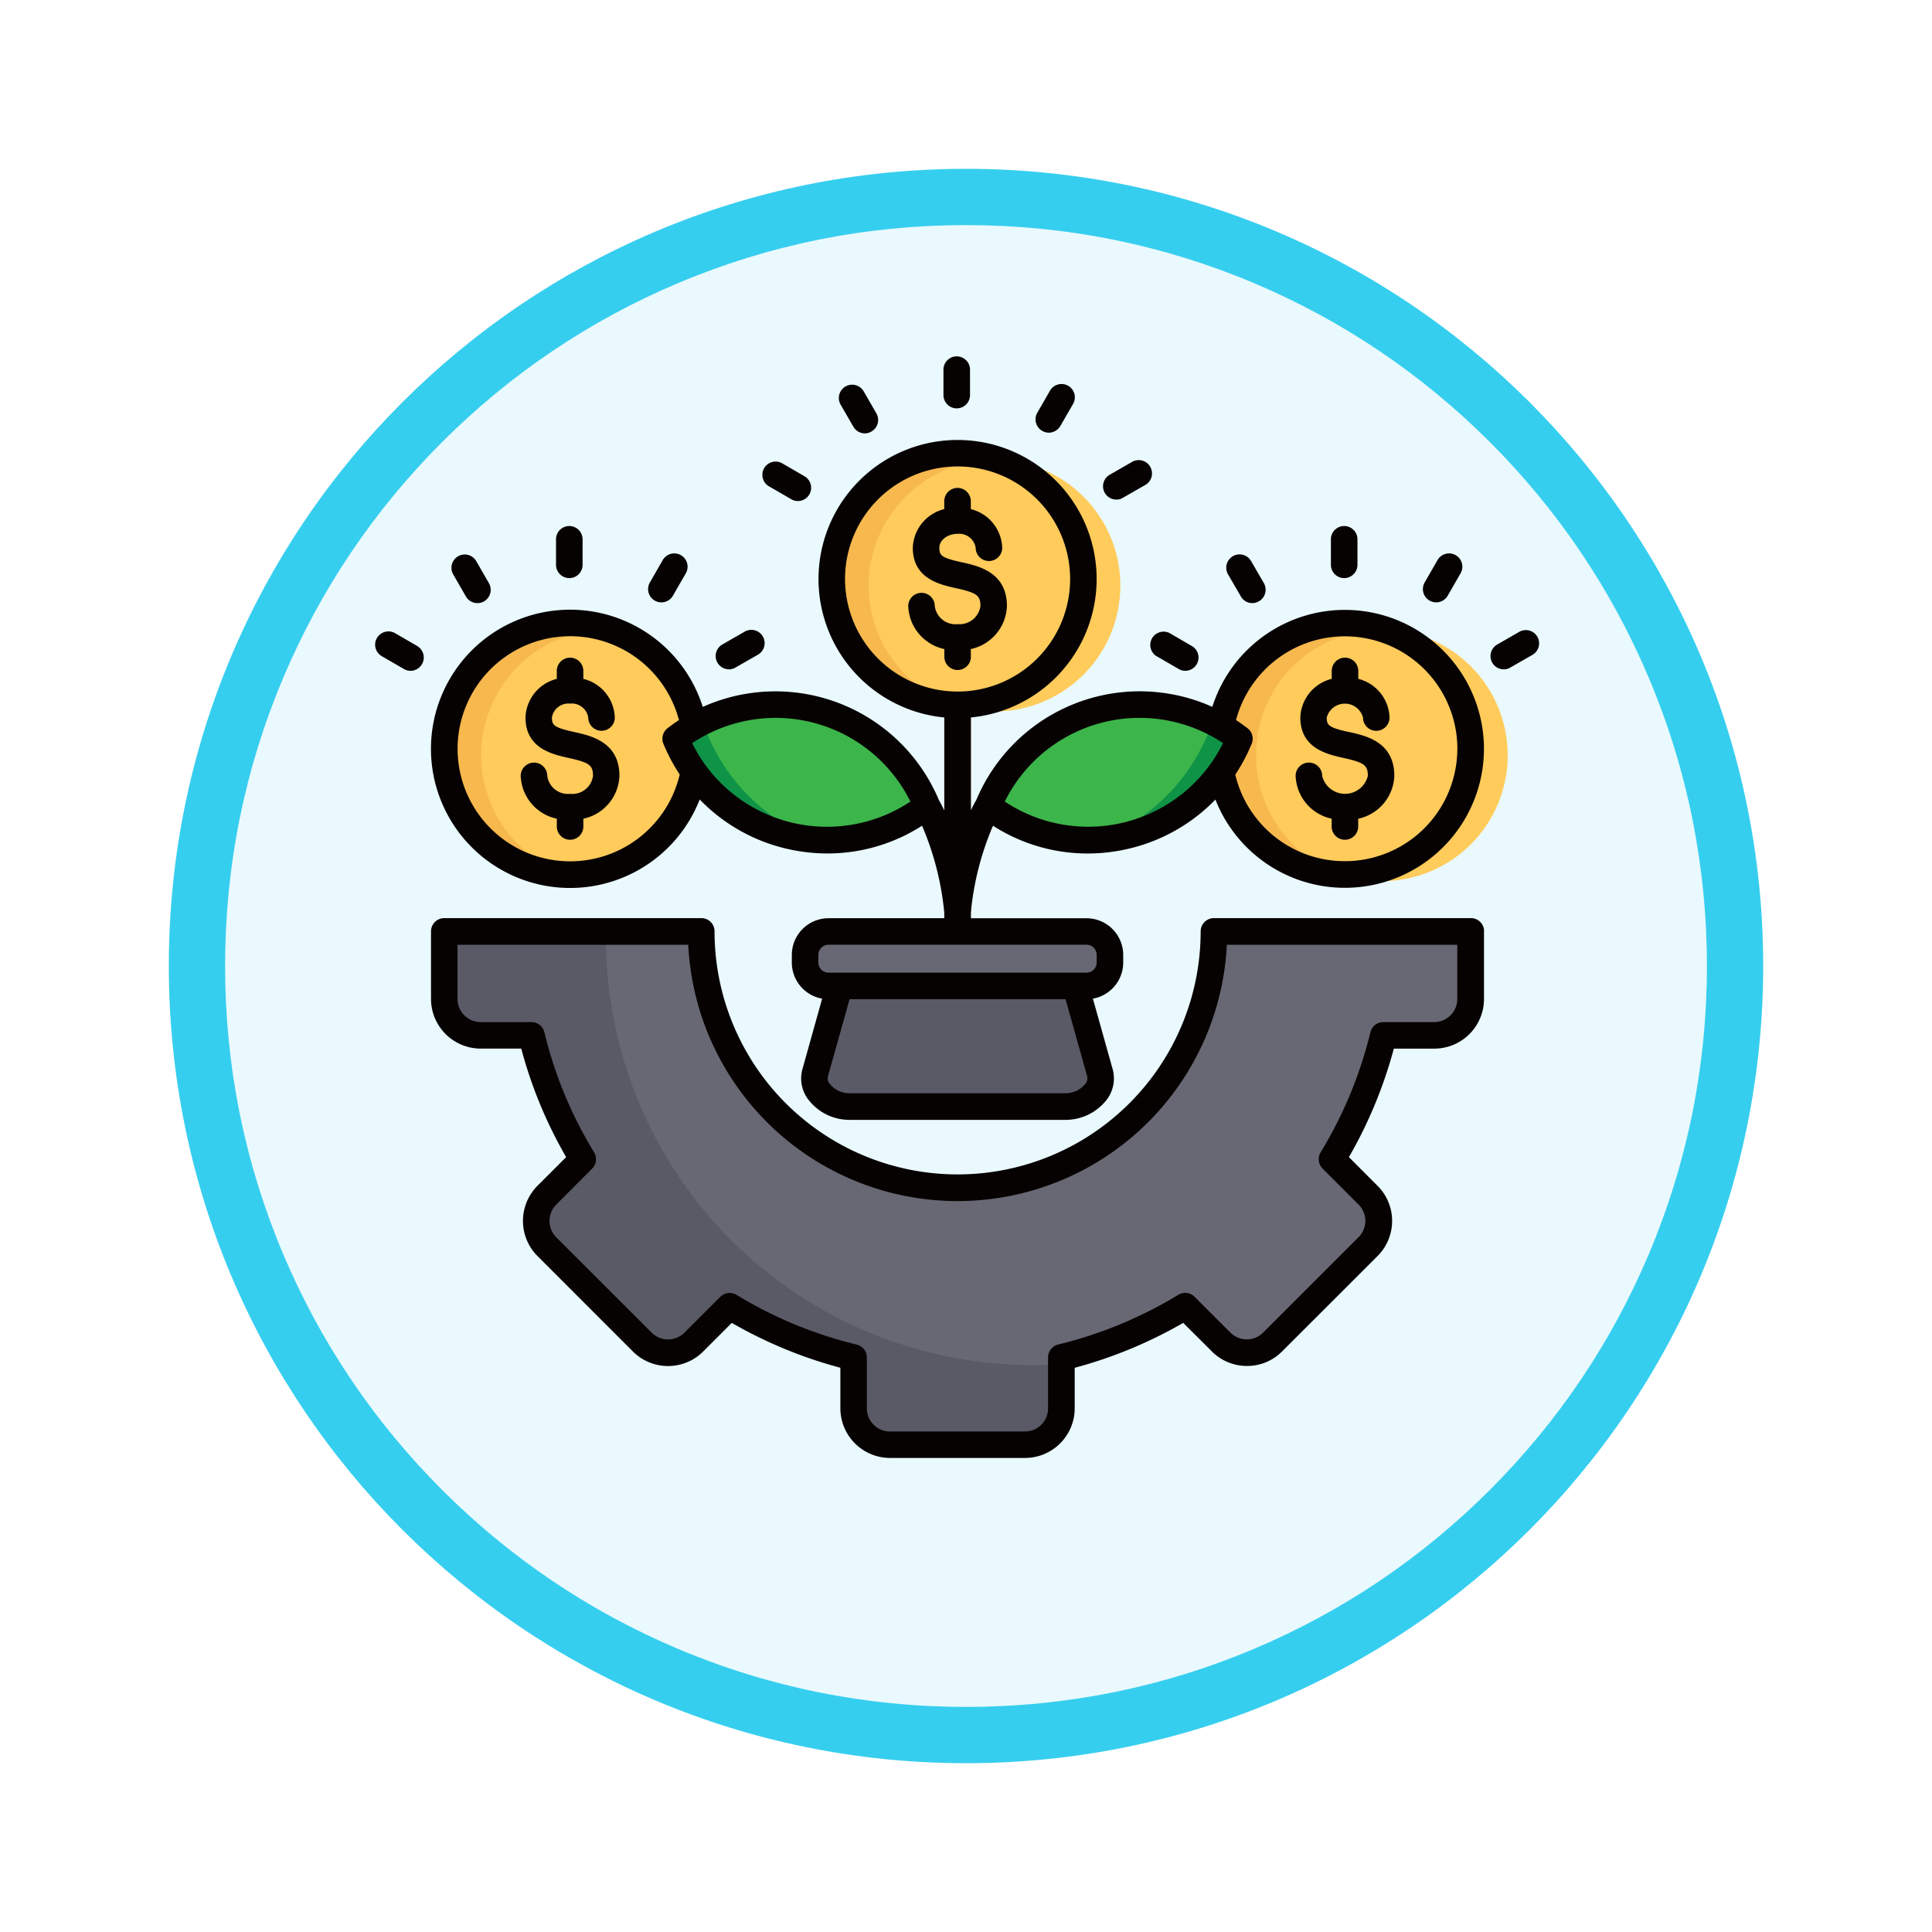 <svg xmlns="http://www.w3.org/2000/svg" xmlns:xlink="http://www.w3.org/1999/xlink" width="103" height="103" viewBox="0 0 103 103">
  <defs>
    <filter id="Trazado_978624" x="0" y="0" width="103" height="103" filterUnits="userSpaceOnUse">
      <feOffset dy="3" input="SourceAlpha"/>
      <feGaussianBlur stdDeviation="3" result="blur"/>
      <feFlood flood-opacity="0.161"/>
      <feComposite operator="in" in2="blur"/>
      <feComposite in="SourceGraphic"/>
    </filter>
  </defs>
  <g id="Grupo_1225242" data-name="Grupo 1225242" transform="translate(-171 -1087)">
    <g id="Grupo_1225044" data-name="Grupo 1225044" transform="translate(0 74)">
      <g id="Grupo_1220654" data-name="Grupo 1220654" transform="translate(180 1019)">
        <g id="Grupo_1176881" data-name="Grupo 1176881">
          <g id="Grupo_1175148" data-name="Grupo 1175148">
            <g id="Grupo_1173798" data-name="Grupo 1173798">
              <g id="Grupo_1171925" data-name="Grupo 1171925">
                <g id="Grupo_1164524" data-name="Grupo 1164524">
                  <g id="Grupo_1144123" data-name="Grupo 1144123">
                    <g transform="matrix(1, 0, 0, 1, -9, -6)" filter="url(#Trazado_978624)">
                      <g id="Trazado_978624-2" data-name="Trazado 978624" transform="translate(9 6)" fill="#e9f9fd">
                        <path d="M 42.5 83.5 C 36.964 83.5 31.595 82.416 26.541 80.279 C 21.659 78.214 17.274 75.257 13.509 71.491 C 9.743 67.726 6.786 63.341 4.721 58.459 C 2.584 53.405 1.5 48.036 1.5 42.5 C 1.5 36.964 2.584 31.595 4.721 26.541 C 6.786 21.659 9.743 17.274 13.509 13.509 C 17.274 9.743 21.659 6.786 26.541 4.721 C 31.595 2.584 36.964 1.5 42.5 1.5 C 48.036 1.5 53.405 2.584 58.459 4.721 C 63.341 6.786 67.726 9.743 71.491 13.509 C 75.257 17.274 78.214 21.659 80.279 26.541 C 82.416 31.595 83.5 36.964 83.5 42.5 C 83.5 48.036 82.416 53.405 80.279 58.459 C 78.214 63.341 75.257 67.726 71.491 71.491 C 67.726 75.257 63.341 78.214 58.459 80.279 C 53.405 82.416 48.036 83.5 42.5 83.5 Z" stroke="none"/>
                        <path d="M 42.5 3 C 37.166 3 31.994 4.044 27.126 6.103 C 22.422 8.092 18.198 10.941 14.569 14.569 C 10.941 18.198 8.092 22.422 6.103 27.126 C 4.044 31.994 3 37.166 3 42.5 C 3 47.834 4.044 53.006 6.103 57.874 C 8.092 62.578 10.941 66.802 14.569 70.431 C 18.198 74.059 22.422 76.908 27.126 78.897 C 31.994 80.956 37.166 82 42.5 82 C 47.834 82 53.006 80.956 57.874 78.897 C 62.578 76.908 66.802 74.059 70.431 70.431 C 74.059 66.802 76.908 62.578 78.897 57.874 C 80.956 53.006 82 47.834 82 42.5 C 82 37.166 80.956 31.994 78.897 27.126 C 76.908 22.422 74.059 18.198 70.431 14.569 C 66.802 10.941 62.578 8.092 57.874 6.103 C 53.006 4.044 47.834 3 42.5 3 M 42.5 0 C 65.972 0 85 19.028 85 42.5 C 85 65.972 65.972 85 42.5 85 C 19.028 85 0 65.972 0 42.5 C 0 19.028 19.028 0 42.5 0 Z" stroke="none" fill="#36ceef"/>
                      </g>
                    </g>
                  </g>
                </g>
              </g>
            </g>
          </g>
        </g>
      </g>
    </g>
    <g id="sostenibilidad-empresarial" transform="translate(197.714 1098.627)">
      <path id="Trazado_1175235" data-name="Trazado 1175235" d="M251.6,167.644v14.018a.708.708,0,0,1-1.416,0V167.644H251.6Z" transform="translate(-226.554 -141.342)" fill="#b06328"/>
      <g id="Grupo_1225241" data-name="Grupo 1225241" transform="translate(-3.026 12.89)">
        <path id="Trazado_1175236" data-name="Trazado 1175236" d="M71.223,289.294l-2.548,2.548a1.946,1.946,0,0,1-2.742,0l-1.915-1.918a23.209,23.209,0,0,1-6.605,2.735v2.712a1.942,1.942,0,0,1-1.938,1.938h-7.2a1.942,1.942,0,0,1-1.938-1.938v-2.712a23.249,23.249,0,0,1-6.605-2.735l-1.915,1.918a1.946,1.946,0,0,1-2.742,0L29.98,286.75a1.946,1.946,0,0,1,0-2.742L31.9,282.09a23.127,23.127,0,0,1-2.732-6.6H26.451a1.942,1.942,0,0,1-1.938-1.938v-3.6h13.7a13.666,13.666,0,1,0,27.332,0H79.234v3.6a1.942,1.942,0,0,1-1.938,1.938H74.584a23.229,23.229,0,0,1-2.735,6.6l1.918,1.918a1.94,1.94,0,0,1,0,2.742l-2.544,2.544Z" transform="translate(-24.513 -244.453)" fill="#676873" fill-rule="evenodd"/>
        <path id="Trazado_1175237" data-name="Trazado 1175237" d="M57.413,292.658v2.712a1.942,1.942,0,0,1-1.938,1.938h-7.2a1.942,1.942,0,0,1-1.938-1.938v-2.712a23.249,23.249,0,0,1-6.605-2.735l-1.915,1.918a1.946,1.946,0,0,1-2.742,0l-5.092-5.092a1.946,1.946,0,0,1,0-2.742l1.918-1.918a23.126,23.126,0,0,1-2.732-6.6H26.451a1.942,1.942,0,0,1-1.938-1.938v-3.6h8.621a22.761,22.761,0,0,0,24.279,22.712Z" transform="translate(-24.513 -244.452)" fill="#595a66" fill-rule="evenodd"/>
        <path id="Trazado_1175238" data-name="Trazado 1175238" d="M31.221,144.1a6.707,6.707,0,1,0-6.706-6.706A6.72,6.72,0,0,0,31.221,144.1Z" transform="translate(-24.515 -121.635)" fill="#f7b84e" fill-rule="evenodd"/>
        <path id="Trazado_1175239" data-name="Trazado 1175239" d="M46.879,131.3a6.708,6.708,0,0,1,0,13.271,6.708,6.708,0,0,1,0-13.271Z" transform="translate(-39.189 -122.184)" fill="#ffcb5b" fill-rule="evenodd"/>
        <path id="Trazado_1175240" data-name="Trazado 1175240" d="M380.988,144.1a6.707,6.707,0,1,0-6.706-6.706A6.72,6.72,0,0,0,380.988,144.1Z" transform="translate(-332.972 -121.635)" fill="#f7b84e" fill-rule="evenodd"/>
        <path id="Trazado_1175241" data-name="Trazado 1175241" d="M396.647,131.3a6.708,6.708,0,1,1-5.725,6.636A6.706,6.706,0,0,1,396.647,131.3Z" transform="translate(-347.647 -122.184)" fill="#ffcb5b" fill-rule="evenodd"/>
        <path id="Trazado_1175242" data-name="Trazado 1175242" d="M193.355,281.4h11.711l1.734,6.184c.264.951-.81,1.8-1.8,1.8h-11.58c-.988,0-2.066-.847-1.8-1.8l1.734-6.184Z" transform="translate(-171.848 -254.551)" fill="#595a66" fill-rule="evenodd"/>
        <path id="Trazado_1175243" data-name="Trazado 1175243" d="M206.094,67.5a6.706,6.706,0,1,0-6.709-6.706,6.72,6.72,0,0,0,6.709,6.706Z" transform="translate(-178.732 -54.088)" fill="#f7b84e" fill-rule="evenodd"/>
        <path id="Trazado_1175244" data-name="Trazado 1175244" d="M221.775,54.683a6.709,6.709,0,1,1-5.722,6.636A6.709,6.709,0,0,1,221.775,54.683Z" transform="translate(-193.431 -54.613)" fill="#ffcb5b" fill-rule="evenodd"/>
        <path id="Trazado_1175245" data-name="Trazado 1175245" d="M188.615,272.852h13.757a1.253,1.253,0,0,0,1.249-1.249V271.2a1.256,1.256,0,0,0-1.249-1.252H188.615a1.256,1.256,0,0,0-1.249,1.252v.405A1.253,1.253,0,0,0,188.615,272.852Z" transform="translate(-168.132 -244.452)" fill="#676873" fill-rule="evenodd"/>
        <path id="Trazado_1175246" data-name="Trazado 1175246" d="M128.915,169.361a8.727,8.727,0,0,1,13.4,3.589,8.727,8.727,0,0,1-13.4-3.589Z" transform="translate(-116.584 -154.141)" fill="#0f9347" fill-rule="evenodd"/>
        <path id="Trazado_1175247" data-name="Trazado 1175247" d="M142.011,168.408a8.727,8.727,0,0,1,11.855,4.543,8.727,8.727,0,0,1-4.382,1.768,8.308,8.308,0,0,1-1.319-.248,10.252,10.252,0,0,1-6.153-6.063Z" transform="translate(-128.134 -154.142)" fill="#3cb54b" fill-rule="evenodd"/>
        <path id="Trazado_1175248" data-name="Trazado 1175248" d="M283.373,169.361a8.731,8.731,0,0,0-13.4,3.589,8.731,8.731,0,0,0,13.4-3.589Z" transform="translate(-240.978 -154.141)" fill="#0f9347" fill-rule="evenodd"/>
        <path id="Trazado_1175249" data-name="Trazado 1175249" d="M281.826,168.408a8.732,8.732,0,0,0-11.858,4.543,8.739,8.739,0,0,0,4.382,1.768,8.345,8.345,0,0,0,1.322-.248A10.269,10.269,0,0,0,281.826,168.408Z" transform="translate(-240.978 -154.142)" fill="#3cb54b" fill-rule="evenodd"/>
      </g>
      <path id="Trazado_1175250" data-name="Trazado 1175250" d="M12.15,24.059a.671.671,0,0,0,.351-.1l1.175-.673a.709.709,0,1,0-.706-1.229l-1.175.676a.708.708,0,0,0,.355,1.322ZM8.193,20.393a.71.71,0,0,0,.968-.261l.676-1.175a.709.709,0,1,0-1.229-.706l-.676,1.175a.711.711,0,0,0,.261.968ZM-4.475,22.81l-1.175-.68a.709.709,0,0,0-.968.258.706.706,0,0,0,.258.968l1.175.68a.675.675,0,0,0,.355.1.713.713,0,0,0,.613-.355.71.71,0,0,0-.258-.968Zm2.6-2.638a.707.707,0,0,0,.616.355.7.7,0,0,0,.351-.094.711.711,0,0,0,.261-.968l-.676-1.175a.708.708,0,0,0-.968-.261A.71.71,0,0,0-2.55,19l.676,1.175Zm5.514-.978a.709.709,0,0,0,.706-.71V17.125a.708.708,0,0,0-1.416,0v1.359A.71.71,0,0,0,3.64,19.194Zm51.608,3.127a.707.707,0,0,0-.968-.261l-1.175.676a.708.708,0,0,0,.355,1.322.68.68,0,0,0,.351-.1l1.175-.673a.708.708,0,0,0,.261-.968ZM49.5,20.393a.719.719,0,0,0,.351.094.711.711,0,0,0,.616-.355l.676-1.175a.709.709,0,1,0-1.229-.706l-.676,1.175a.711.711,0,0,0,.261.968ZM34.946,23.356l1.175.68a.68.68,0,0,0,.351.1.715.715,0,0,0,.616-.355.706.706,0,0,0-.258-.964l-1.172-.683a.709.709,0,0,0-.713,1.225Zm4.493-3.184a.705.705,0,0,0,.613.355.692.692,0,0,0,.355-.1.709.709,0,0,0,.258-.968l-.68-1.175a.709.709,0,0,0-1.229.71l.683,1.175Zm5.511-.978a.709.709,0,0,0,.706-.71V17.125a.708.708,0,0,0-1.416,0v1.359A.71.71,0,0,0,44.95,19.194ZM50.986,38.74H38.693a14.375,14.375,0,0,1-28.715,0h-12.3v2.889a1.234,1.234,0,0,0,1.232,1.235l2.712,0h0a.709.709,0,0,1,.686.539,22.373,22.373,0,0,0,2.648,6.4.709.709,0,0,1-.1.87L2.94,52.593a1.235,1.235,0,0,0,0,1.741l5.092,5.089a1.235,1.235,0,0,0,1.741,0l1.915-1.915a.709.709,0,0,1,.87-.1,22.446,22.446,0,0,0,6.4,2.648.708.708,0,0,1,.542.686v2.715a1.233,1.233,0,0,0,1.232,1.232h7.2a1.232,1.232,0,0,0,1.229-1.232V60.739a.708.708,0,0,1,.542-.686,22.7,22.7,0,0,0,6.4-2.648.7.7,0,0,1,.867.1l1.915,1.915a1.226,1.226,0,0,0,.87.358h0a1.218,1.218,0,0,0,.867-.358l5.092-5.089a1.228,1.228,0,0,0,0-1.741l-1.918-1.918a.709.709,0,0,1-.1-.87,22.529,22.529,0,0,0,2.651-6.4.71.71,0,0,1,.69-.539h2.712a1.232,1.232,0,0,0,1.229-1.232V38.74Zm1.416-.71v3.6a2.649,2.649,0,0,1-2.645,2.648H47.595A23.98,23.98,0,0,1,45.2,50.062l1.527,1.53a2.643,2.643,0,0,1,0,3.743l-2.544,2.544-2.548,2.544a2.612,2.612,0,0,1-1.868.773h0a2.631,2.631,0,0,1-1.871-.773L36.366,58.9a24.04,24.04,0,0,1-5.785,2.394v2.163A2.649,2.649,0,0,1,27.936,66.1h-7.2a2.652,2.652,0,0,1-2.648-2.648V61.291A23.9,23.9,0,0,1,12.3,58.9l-1.527,1.527a2.651,2.651,0,0,1-3.743,0L1.939,55.335a2.654,2.654,0,0,1,0-3.743l1.53-1.53a23.767,23.767,0,0,1-2.394-5.785l-2.163,0a2.653,2.653,0,0,1-2.648-2.651v-3.6a.707.707,0,0,1,.71-.706h13.7a.7.7,0,0,1,.706.706,12.958,12.958,0,0,0,25.916,0,.707.707,0,0,1,.71-.706H51.7a.7.7,0,0,1,.706.706Zm-19.6-23.02a.671.671,0,0,0,.351-.1l1.175-.673a.709.709,0,1,0-.706-1.229l-1.175.676a.708.708,0,0,0,.355,1.322ZM28.846,11.34a.675.675,0,0,0,.355.1.713.713,0,0,0,.613-.355l.68-1.175a.709.709,0,0,0-1.229-.71l-.676,1.175a.707.707,0,0,0,.258.968ZM14.293,14.306l1.175.68a.68.68,0,0,0,.351.1.709.709,0,0,0,.358-1.322L15,13.081a.708.708,0,1,0-.71,1.225Zm4.489-3.184a.705.705,0,0,0,.613.355.671.671,0,0,0,.351-.1.707.707,0,0,0,.261-.968l-.676-1.172a.709.709,0,0,0-1.229.71Zm5.511-.978A.709.709,0,0,0,25,9.435V8.079a.708.708,0,0,0-1.416,0V9.435a.71.71,0,0,0,.71.71Zm.75,13.241v-.408a2.437,2.437,0,0,0,1.925-2.29c0-1.808-1.513-2.143-2.42-2.34-1.071-.238-1.182-.358-1.182-.773s.445-.74.971-.74a.887.887,0,0,1,.964.74.708.708,0,1,0,1.416,0,2.2,2.2,0,0,0-1.674-2.059v-.422a.708.708,0,0,0-1.416,0v.422a2.2,2.2,0,0,0-1.677,2.059c0,1.647,1.436,1.965,2.3,2.156,1.111.244,1.306.388,1.306.957a1.127,1.127,0,0,1-1.215.961,1.114,1.114,0,0,1-1.219-.961.708.708,0,0,0-1.416,0,2.437,2.437,0,0,0,1.925,2.29v.408a.708.708,0,1,0,1.416,0ZM45.2,27.4c-1.071-.238-1.182-.358-1.182-.773a1,1,0,0,1,1.932,0,.708.708,0,1,0,1.416,0A2.2,2.2,0,0,0,45.7,24.564v-.422a.708.708,0,0,0-1.416,0v.422a2.2,2.2,0,0,0-1.674,2.059c0,1.647,1.436,1.965,2.293,2.156,1.111.244,1.306.388,1.306.957a1.252,1.252,0,0,1-2.434,0,.708.708,0,0,0-1.416,0A2.427,2.427,0,0,0,44.28,32.02v.415a.708.708,0,1,0,1.416,0V32.02a2.427,2.427,0,0,0,1.925-2.283c0-1.808-1.513-2.143-2.417-2.34Zm5.782.891a6,6,0,0,0-11.8-1.53c.208.137.412.281.613.435a.707.707,0,0,1,.221.83,9.52,9.52,0,0,1-.874,1.644,6,6,0,0,0,11.838-1.379ZM37.8,29.134a.616.616,0,0,1,.054-.077,8.1,8.1,0,0,0,.636-1.068c-.134-.09-.271-.174-.408-.254a.74.74,0,0,1-.074-.04,8.019,8.019,0,0,0-11.155,3.411A8.032,8.032,0,0,0,37.8,29.134Zm-6.582,9.605H17.457a.542.542,0,0,0-.542.542v.4a.543.543,0,0,0,.542.546H31.213a.542.542,0,0,0,.539-.546v-.4A.542.542,0,0,0,31.213,38.739Zm.03,7.017-1.155-4.111H18.578l-1.152,4.111a.443.443,0,0,0,.107.412,1.345,1.345,0,0,0,1.011.489h11.58a1.364,1.364,0,0,0,1.011-.485.44.44,0,0,0,.107-.415ZM24.337,25.241a6,6,0,1,0-6-6A6.006,6.006,0,0,0,24.337,25.241Zm-2.514,5.866a8.022,8.022,0,0,0-11.634-3.117,8.114,8.114,0,0,0,.649,1.095.119.119,0,0,1,.023.033,8.032,8.032,0,0,0,10.961,1.989Zm-12.3-1.443a9.707,9.707,0,0,1-.87-1.64.707.707,0,0,1,.224-.83c.2-.154.4-.3.606-.432a6,6,0,1,0,.04,2.9ZM52.4,28.287A7.415,7.415,0,0,1,38.083,31a9.419,9.419,0,0,1-4.349,2.551,9.588,9.588,0,0,1-2.467.325,9.341,9.341,0,0,1-5.042-1.48,15.454,15.454,0,0,0-1.182,4.643v.288h6.17a1.96,1.96,0,0,1,1.955,1.959v.4a1.958,1.958,0,0,1-1.617,1.928l1.055,3.763a1.867,1.867,0,0,1-.341,1.654,2.775,2.775,0,0,1-2.139,1.045H18.545a2.762,2.762,0,0,1-2.139-1.048,1.85,1.85,0,0,1-.341-1.651l1.051-3.763A1.957,1.957,0,0,1,15.5,39.684v-.4a1.961,1.961,0,0,1,1.959-1.959h6.17v-.288a15.56,15.56,0,0,0-1.185-4.643,9.333,9.333,0,0,1-5.042,1.48,9.605,9.605,0,0,1-2.467-.325,9.4,9.4,0,0,1-4.346-2.554,7.418,7.418,0,1,1,.164-4.935,9.452,9.452,0,0,1,12.591,4.975c.1.167.191.352.285.549V26.623a7.414,7.414,0,1,1,1.416,0v4.952c.094-.2.187-.378.285-.542a9.448,9.448,0,0,1,12.588-4.975A7.415,7.415,0,0,1,52.4,28.287Zm-46.09,1.45A2.423,2.423,0,0,1,4.387,32.02v.415a.708.708,0,1,1-1.416,0V32.02a2.427,2.427,0,0,1-1.925-2.283.708.708,0,0,1,1.416,0,1.112,1.112,0,0,0,1.219.957A1.109,1.109,0,0,0,4.9,29.737c0-.569-.194-.713-1.306-.957-.857-.191-2.293-.509-2.293-2.156A2.2,2.2,0,0,1,2.97,24.565v-.422a.708.708,0,0,1,1.416,0v.422a2.2,2.2,0,0,1,1.677,2.059.708.708,0,1,1-1.416,0,.888.888,0,0,0-.968-.74.888.888,0,0,0-.968.74c0,.415.111.536,1.182.773.9.2,2.417.532,2.417,2.34Z" transform="translate(0 0)" fill="#070202"/>
    </g>
  </g>
</svg>

